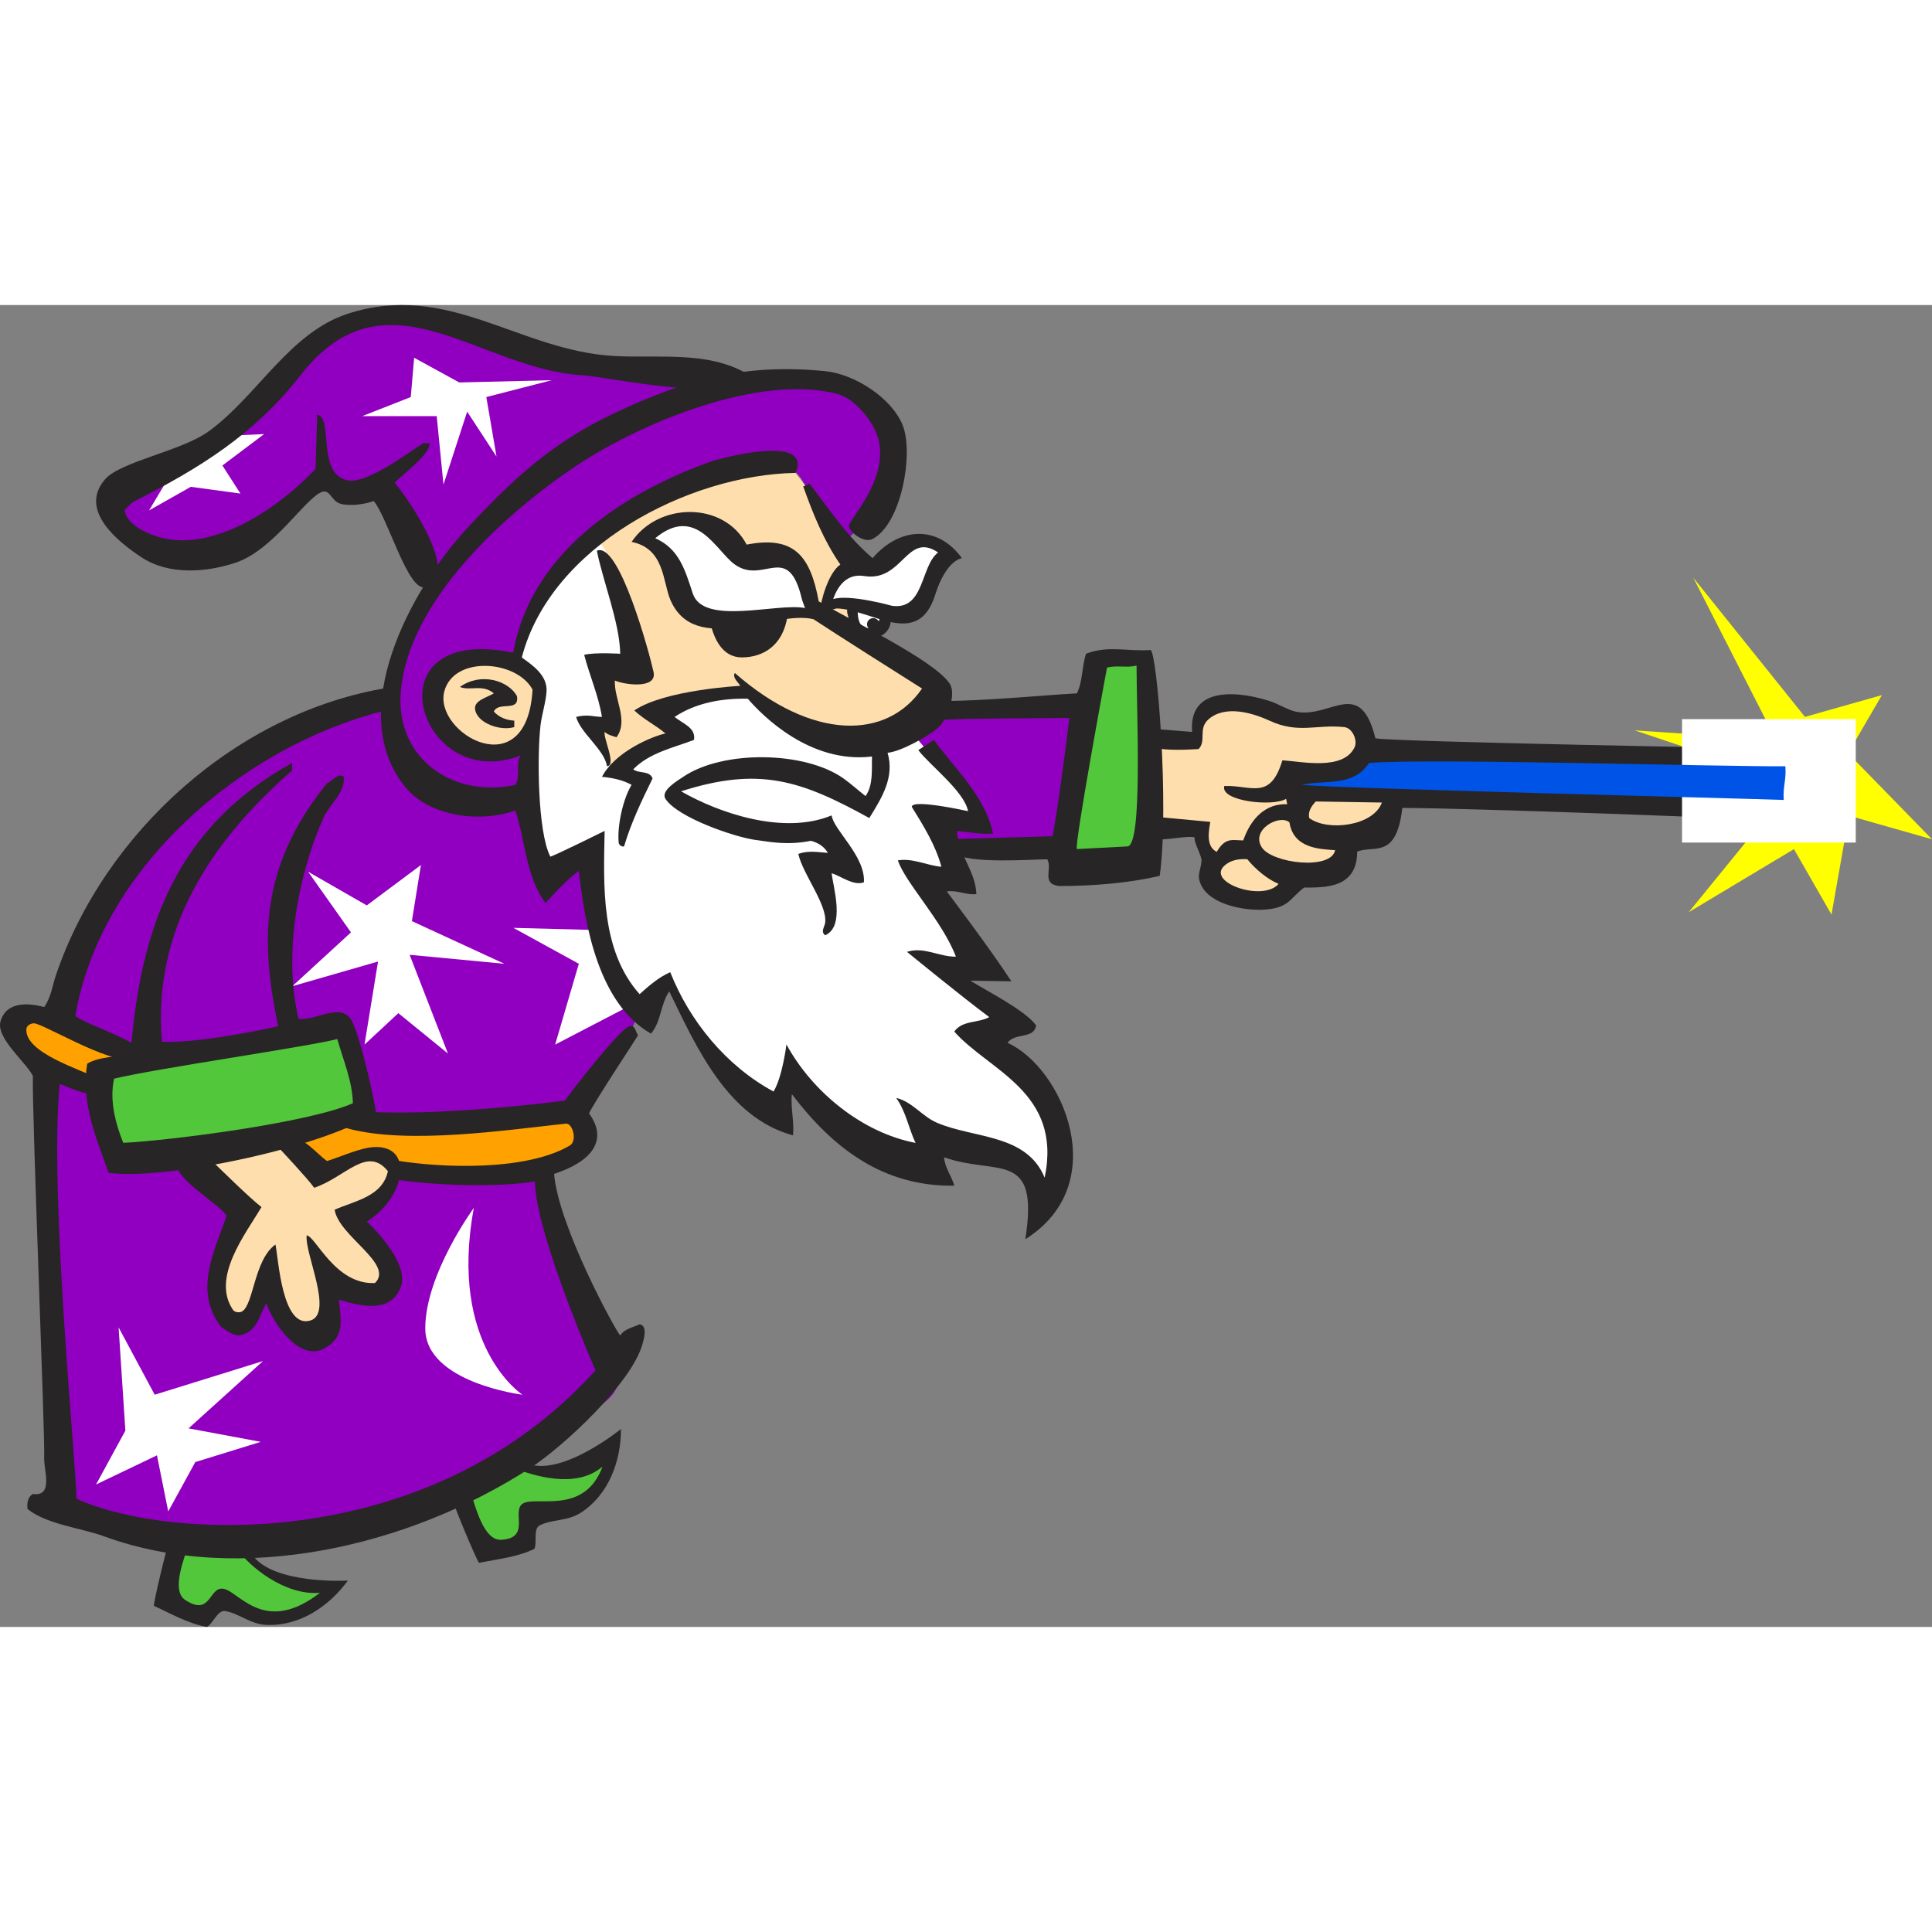 <svg version="1.1" id="Layer_1" x="0px" y="0px" width="150px" height="150px" viewBox="6 39 140 95.79" enable-background="new 6 39 140 95.79" xml:space="preserve" xmlns="http://www.w3.org/2000/svg" xmlns:xlink="http://www.w3.org/1999/xlink">
  <rect x="6" y="39" width="140" height="95.79" fill="#808080" stroke="none"/>
  <g>
    <path fill="#9100C1" d="M36.01,66.403c-11.443,3.01-19.576,8.336-24.767,19.68c-2.002,4.435-1.062,7.399-1.716,12.198&#xD;&#xA;&#x9;c-1.145,8.215-0.164,13.012,0.491,21.307c0.204,2.889-1.062,3.903,0.98,5.938c3.474,3.457,7.643,3.658,12.588,2.85&#xD;&#xA;&#x9;c8.827-1.223,13.691-3.009,21.416-7.316c2.616-1.467,6.894-2.549,5.558-5.203c-2.125-4.229-3.515-8.136-5.231-13.5&#xD;&#xA;&#x9;c-1.308-4.147,3.556-5.854,5.721-9.6c2.003-3.415,1.022-2.688,0.736-6.669c-0.327-4.553-6.171-9.435-7.438-13.824&#xD;&#xA;&#x9;C43.244,68.437,39.81,65.405,36.01,66.403z"/>
    <path fill="#9100C1" d="M43.939,74.535c-1.818,1.078-3.351,0.772-5.395,0.163c-1.675-0.487-3.31-0.752-3.76-2.439&#xD;&#xA;&#x9;c-0.878-3.273-0.919-5.509,0.327-8.62c0.674-1.708,1.9-2.42,2.207-4.229c0.306-1.79-0.96-2.704-1.635-4.392&#xD;&#xA;&#x9;c-0.531-1.362-1.41-3.131-2.779-2.602c-1.308,0.509-2.636,0.122-3.514-0.976c-3.679,2.643-5.987,4.107-10.462,5.042&#xD;&#xA;&#x9;c-1.839,0.367-3.127-0.874-4.169-2.439c-1.104-1.667,1.859-2.684,3.679-3.578c4.209-2.094,5.395-4.838,8.909-7.888&#xD;&#xA;&#x9;c3.433-2.989,7.234-3.497,11.443-1.87c4.25,1.625,6.948,1.586,11.443,2.521c3.883,0.813,6.151,1.586,10.054,0.976&#xD;&#xA;&#x9;c3.985-0.63,8.194-0.609,9.891,3.009c0.92,1.972,0.245,3.64-0.818,5.53c-0.797,1.423-0.898,2.683-2.369,3.415&#xD;&#xA;&#x9;c-2.861-2.439-1.962-4.473-4.005-5.53c-1.031-0.533-1.798,0.163-2.943,0.408c-4.169,0.914-6.764,1.3-10.136,3.902&#xD;&#xA;&#x9;c-2.574,1.992-3.617,3.619-5.313,6.344c-2.002,3.212-2.534,6.872-0.163,9.839L43.939,74.535z"/>
    <path fill="#FFDEAE" d="M48.68,55.994c2.86,2.847,3.024,5.672,3.024,9.595c-0.858-0.04-2.248,0-2.043,0.813&#xD;&#xA;&#x9;c0.347,1.362,0.653,2.175,0.653,3.579c-0.551-0.224-0.817-0.447-1.389-0.732l1.553,3.742c1.022-0.407,0.715-1.139,1.635-1.708&#xD;&#xA;&#x9;c1.042-0.631,2.575-0.346,2.698-1.546c0.062-0.589-0.634-0.711-0.899-1.22c2.514-1.239,4.087-1.87,6.703-1.545&#xD;&#xA;&#x9;c0.558,0.07,0.449,0.813,0.899,1.138c1.86,1.383,3.188,2.034,5.477,2.359c2.819,0.385,5.579-0.122,6.866-2.684&#xD;&#xA;&#x9;c1.185-2.357-2.963-2.907-5.067-4.473c1.124-0.162,1.042-1.687,0.735-2.765c-0.45-1.565-1.351-2.195-2.208-3.577&#xD;&#xA;&#x9;c-1.492-2.399-2.084-3.945-3.924-6.1c-0.735-0.854-1.839-0.427-2.942-0.163C58.673,51.135,52.767,52.578,48.68,55.994z"/>
    <path fill="#FFFFFF" d="M48.762,55.75c1.226,0.61,1.328,1.606,1.716,2.846c0.858,2.725,1.042,4.31,1.39,7.156&#xD;&#xA;&#x9;c-0.837,0-1.369-0.041-2.125-0.406c0.144,1.85,0.654,3.333-0.572,4.716c0.674,0.894,0.593,1.728,1.226,2.684&#xD;&#xA;&#x9;c1.737-0.936,2.595-1.769,4.414-2.521c-0.266-0.834-1.431-1.342-0.899-2.033c0.797-1.037,1.9-0.712,3.188-0.976&#xD;&#xA;&#x9;c1.88-0.386,2.799-0.081,4.333,1.057c3.126,2.317,7.172,3.313,10.461,1.139c2.453,2.216,3.719,3.78,4.904,6.871H74.02l1.146,4.412&#xD;&#xA;&#x9;h-1.962l4.496,6.525c-0.735,0.428-1.474,0.307-1.962,0.977c1.267,0.936,3.352,0.854,3.27,2.438&#xD;&#xA;&#x9;c-0.062,1.141-1.447,2.057-0.652,2.848c0.84,0.836,1.676,0.938,2.535,1.789c2.351,2.338,2.939,6.729,0.082,8.377&#xD;&#xA;&#x9;c-0.636-3.23-4.027-3.455-7.196-4.229v2.113c-5.006,0.407-6.333-3.822-10.625-6.668l-0.573,3.172&#xD;&#xA;&#x9;c-2.411-0.793-3.433-2.276-4.659-4.476c-1.246-2.256-2.881-3.088-3.515-5.608c-0.899,0.67-1.083,1.424-1.961,2.112&#xD;&#xA;&#x9;c-2.677-3.681-2.738-6.606-3.678-11.062c-1.328,0-1.921,1.933-3.106,1.384c-0.674-0.307-0.531-1.078-0.735-1.789&#xD;&#xA;&#x9;c-0.511-1.75-0.756-2.746-0.899-4.557c-0.266-3.497,0.469-5.57-0.491-8.945C43.53,60.955,45.942,58.841,48.762,55.75z"/>
    <path fill="#FFDEAE" d="M88.648,70.55l3.599,0.245c0.407-1.22,0.286-2.704,1.553-2.928c3.106-0.569,4.845,1.524,8.011,1.301&#xD;&#xA;&#x9;c0.92-0.061,1.532-0.264,2.371,0.081c1.104,0.468,0.797,2.095,0.164,3.091c-1.104,1.749-3.74-0.264-5.229,1.22&#xD;&#xA;&#x9;c0.489,0.61,1.021,0.894,1.799,0.894c0.104,1.627-2.248,1.343-3.271,2.603c-1.269,1.547-2.289,2.074-4.168,3.01L92.9,77.3&#xD;&#xA;&#x9;c-1.596-0.243-2.492-0.264-4.088,0.082C88.812,74.678,89.061,72.421,88.648,70.55z"/>
    <path fill="#FFDEAE" d="M23.504,104.625c-1.226,2.52-2.595,3.882-2.125,6.505c0.205,1.158,1.206,2.136,2.371,1.87&#xD;&#xA;&#x9;c1.226-0.283,1.308-1.585,1.635-2.766c0.327,1.811,1.655,4.104,3.433,3.742c1.717-0.367,0.45-2.399,0.735-4.148&#xD;&#xA;&#x9;c1.737,0.427,3.536,1.729,4.578,0.326c0.654-0.875-0.286-1.789-0.899-2.685c-0.613-0.915-0.878-1.524-1.635-2.358&#xD;&#xA;&#x9;c1.267-0.832,2.514-1.036,3.025-2.439c0.327-0.873-0.062-2.031-0.981-2.193c-1.634-0.307-2.411,1.141-4.005,1.625&#xD;&#xA;&#x9;c-0.797,0.244-1.001-0.834-1.635-1.383c-1.941-1.687-4.025-0.671-6.539-0.324c-0.736,0.104-1.553-0.103-1.88,0.568&#xD;&#xA;&#x9;c-0.245,0.51,0.552,0.771,0.981,1.139C21.686,103.1,22.319,103.689,23.504,104.625z"/>
    <path fill="#FFA100" d="M16.066,93.24c-3.024-0.996-4.598-2.541-7.765-2.44c-0.695,0.021-1.308,0.61-1.227,1.302&#xD;&#xA;&#x9;c0.286,2.338,4.7,4.818,5.477,2.604C13.716,94.704,15.515,94.256,16.066,93.24z"/>
    <path fill="#FFA100" d="M42.304,102.104c-2.268,0-3.535-0.468-5.803-0.566c-0.797-0.04-1.328,0.347-2.044,0&#xD;&#xA;&#x9;c-1.063-0.527-1.961-0.854-3.024-0.324c-1.349,0.671-2.82,0.528-3.842-0.566c-0.368-0.406-1.185-0.609-0.98-1.142&#xD;&#xA;&#x9;c0.388-0.996,1.655-0.509,2.615-0.979c0.879-0.426,1.533-1.301,2.37-0.812c4.496,2.687,8.133-0.08,13.324-0.08&#xD;&#xA;&#x9;c1.247,0,2.125-0.549,3.188,0.08c0.756,0.448,0.368,1.587-0.164,2.277C46.494,101.839,44.654,101.92,42.304,102.104z"/>
    <path fill="#9100C1" d="M73.773,68.11l10.461,0.245l-0.815,10.167l-8.91,0.08c-0.388-1.18-0.858-0.957-1.062-2.193&#xD;&#xA;&#x9;c1.43-0.529,2.391-0.245,3.923-0.042l-5.478-6.627C72.711,69.331,73.202,68.822,73.773,68.11z"/>
    <path fill="#FFFFFF" d="M62.167,61.89c-0.153,0.666-0.981,1.749-2.248,1.708c-0.698-0.023-1.139-0.956-1.308-1.626L62.167,61.89z"/>
    <path fill="#272525" d="M63.065,61.524c-0.326,2.195-1.808,3.008-3.31,3.008c-1.4,0-2.054-1.332-2.33-2.724L63.065,61.524z"/>
    <path fill="#272525" d="M70.545,61.728c0.061,0.701-0.449,1.281-1.145,1.382c-0.827,0.122-1.655-0.448-1.859-1.261&#xD;&#xA;&#x9;c-0.092-0.386-0.235-0.599-0.102-0.976c0.133-0.397,0.685-0.021,1.104,0.082C69.359,61.158,70.475,60.894,70.545,61.728z"/>
    <path fill="#FFFFFF" d="M68.154,61.219c0,0.55,0.143,1.149,0.696,1.2c0.469,0.04,0.816-0.306,0.918-0.773L68.154,61.219z"/>
    <ellipse fill="#272525" cx="61.554" cy="62.825" rx="0.776" ry="0.651"/>
    <circle fill="#272525" cx="69.277" cy="62.134" r="0.449"/>
    <polygon fill="#FFFFFF" points="32.578,82.504 36.501,79.578 35.847,83.643 42.549,86.734 35.683,86.083 38.462,93.24 &#xD;&#xA;&#x9;34.866,90.312 32.414,92.589 33.394,86.572 27.183,88.359 31.433,84.458 28.327,80.064 "/>
    <polygon fill="#FFFFFF" points="15.085,120.564 14.595,113.083 17.21,117.961 25.058,115.523 19.663,120.4 24.894,121.377 &#xD;&#xA;&#x9;20.153,122.841 18.191,126.419 17.374,122.354 12.96,124.467 "/>
    <path fill="#FFFFFF" d="M40.337,104.424c-1.864,10.044,3.52,13.537,3.52,13.537s-7.04-0.873-7.04-4.804&#xD;&#xA;&#x9;S40.337,104.424,40.337,104.424z"/>
    <polygon fill="#FFFFFF" points="35.766,45.667 36.01,42.819 39.28,44.609 45.982,44.446 41.242,45.667 41.978,49.977 39.852,46.724 &#xD;&#xA;&#x9;38.136,52.009 37.645,47.049 32.25,47.049 "/>
    <polygon fill="#FFFFFF" points="18.355,51.277 16.802,53.88 19.826,52.172 23.422,52.66 22.115,50.626 25.14,48.35 21.624,48.513 &#xD;&#xA;&#x9;"/>
    <polygon fill="#FFFFFF" points="49.416,84.294 43.203,84.132 47.944,86.734 46.228,92.589 51.704,89.743 "/>
    <polygon fill="#FFFF00" points="136.794,68.842 142.371,67.265 139.918,71.477 146,77.713 139.98,76 138.718,83.171 135.996,78.424 &#xD;&#xA;&#x9;128.375,82.993 135.965,73.675 124.451,69.819 134.7,70.514 128.703,58.759 "/>
    <path fill="#272525" d="M31.205,131.432c-1.366,1.873-3.501,3.316-5.908,3.207c-1.186-0.054-1.98-0.84-2.977-1&#xD;&#xA;&#x9;c-0.554-0.091-0.886,0.916-1.324,1.151c-1.369-0.247-2.595-0.96-3.844-1.532c-0.025-0.279,0.929-4.271,1.121-4.701&#xD;&#xA;&#x9;c1.941,0.549,3.938,1.269,5.988,0.974C25.748,131.744,31.205,131.432,31.205,131.432z"/>
    <path fill="#53C73B" d="M29.185,132.314c-3.842,2.97-5.679,0.183-6.825-0.244c-1.254-0.465-0.957,2.057-2.93,0.771&#xD;&#xA;&#x9;c-1.058-0.688-0.073-3.032,0.262-4.104c1.192,0.287,2.399,0.568,3.634,0.563C23.978,130.283,26.589,132.549,29.185,132.314z"/>
    <path fill="#272525" d="M50.999,120.445c0,2.312-0.873,4.729-2.884,6.05c-0.992,0.649-2.099,0.478-3.001,0.931&#xD;&#xA;&#x9;c-0.501,0.251-0.174,1.26-0.389,1.706c-1.253,0.601-2.666,0.742-4.015,1.009c-0.186-0.213-1.771-3.998-1.871-4.459&#xD;&#xA;&#x9;c1.895-0.688,3.933-1.279,5.417-2.715C46.769,123.889,50.999,120.445,50.999,120.445z"/>
    <path fill="#53C73B" d="M49.661,123.166c-1.227,3.335-4.382,2.268-5.561,2.592c-1.291,0.356,0.561,2.602-1.793,2.715&#xD;&#xA;&#x9;c-1.262,0.062-1.852-2.412-2.215-3.477c1.134-0.467,2.277-0.941,3.274-1.668C44.474,123.742,47.699,124.874,49.661,123.166z"/>
    <path fill="#272525" d="M60.126,43.972c0.036,2.405-10.327,0.201-11.888,0.116c-7.545-0.411-14.233-7.98-20.462,0&#xD;&#xA;&#x9;c-3.337,4.274-7.276,6.718-12.005,9.113c-0.285,0.144-0.526,0.432-0.74,0.659c0.131,1.096,1.777,1.786,2.729,2.017&#xD;&#xA;&#x9;c3.965,0.958,8.577-2.32,11.108-5.002l0.117-3.917c1.184,0.131-0.047,4.21,2.144,4.731c1.419,0.337,4.355-1.94,5.535-2.676h0.468&#xD;&#xA;&#x9;c0.025,0.846-1.934,2.221-2.534,2.869c1.001,1.156,4.879,6.808,2.222,7.562c-1.257,0.357-2.743-5.117-3.742-6.243&#xD;&#xA;&#x9;c-0.631,0.239-1.764,0.393-2.417,0.194c-0.683-0.209-0.722-1.056-1.325-0.854c-1.169,0.393-3.502,4.199-6.236,5.119&#xD;&#xA;&#x9;c-2.172,0.73-4.88,0.922-6.86-0.388c-1.665-1.101-4.591-3.409-2.611-5.661c1.107-1.261,5.55-2.05,7.484-3.452&#xD;&#xA;&#x9;c3.533-2.562,5.858-7.161,10.094-8.531c7.3-2.36,12.351,2.665,19.292,3.064C53.675,42.875,57.244,42.3,60.126,43.972z"/>
    <path fill="#272525" d="M43.344,73.771c0.417-0.66-0.027-1.472,0.39-2.133c-7.433,2.896-11.167-9.637-0.546-7.445&#xD;&#xA;&#x9;c1.405-7.914,9.124-11.97,14.187-13.805c0.98-0.354,7.519-2.044,6.276,0.776c-7.791,0.135-17.764,5.333-19.839,13.378&#xD;&#xA;&#x9;c0.818,0.576,1.858,1.312,1.793,2.443c-0.045,0.785-0.343,1.671-0.438,2.478c-0.244,2.088-0.221,7.688,0.71,9.504&#xD;&#xA;&#x9;c0.034,0.067,3.937-1.861,3.937-1.861c-0.08,3.969-0.299,8.653,2.534,11.828c0.677-0.604,1.378-1.224,2.221-1.59&#xD;&#xA;&#x9;c1.409,3.562,4.077,6.813,7.484,8.646c0.643-1.04,0.936-3.412,0.936-3.412c1.849,3.416,5.478,6.395,9.354,7.136&#xD;&#xA;&#x9;c-0.507-1.073-0.694-2.278-1.403-3.258c1.136,0.251,1.871,1.323,2.926,1.784c2.688,1.171,6.516,0.789,7.833,3.992&#xD;&#xA;&#x9;c1.302-6.222-4.068-7.76-6.548-10.586c0.583-0.83,1.728-0.604,2.535-1.047c-1.994-1.479-5.962-4.729-5.962-4.729&#xD;&#xA;&#x9;c1.225-0.396,2.332,0.366,3.545,0.349c-0.988-2.601-3.666-5.35-4.207-6.979c1.086-0.18,2.094,0.369,3.155,0.465&#xD;&#xA;&#x9;c-0.417-1.564-1.301-2.975-2.146-4.343c0.009-0.598,4.077,0.314,4.077,0.314c-0.26-1.423-2.752-3.309-3.606-4.424l1.13-0.738&#xD;&#xA;&#x9;c1.564,2.133,3.721,4.104,4.288,6.787c-0.874,0.074-1.745-0.113-2.61-0.193c0.053,1.641,1.354,2.93,1.402,4.576&#xD;&#xA;&#x9;c-0.732,0.09-1.402-0.312-2.145-0.192c0,0,3.292,4.348,4.678,6.514l-2.973-0.048c1.211,0.763,3.889,2.085,4.766,3.229&#xD;&#xA;&#x9;c-0.128,1.035-1.555,0.513-2.066,1.277c3.967,1.785,7.684,10.211,1.287,14.23c1.033-6.553-2.047-4.575-5.886-5.937&#xD;&#xA;&#x9;c0.039,0.736,0.546,1.357,0.741,2.058c-5.172,0.074-8.795-2.717-11.771-6.631c-0.11,0.998,0.188,1.986,0.078,2.983&#xD;&#xA;&#x9;c-4.746-1.289-7.008-6.413-8.965-10.433c-0.646,0.938-0.574,2.185-1.325,3.062c-3.816-2.189-4.788-7.865-5.223-11.788&#xD;&#xA;&#x9;c-0.834,0.535-2.417,2.326-2.417,2.326c-1.446-1.946-1.443-4.479-2.183-6.708c-2.501,0.898-6.168,0.479-7.951-1.667&#xD;&#xA;&#x9;c-4.505-5.426,0.439-14.441,4.404-18.73c3.322-3.593,6.236-6.279,10.68-8.376c5.207-2.458,9.446-3.641,15.318-3.063&#xD;&#xA;&#x9;c2.102,0.208,4.805,1.916,5.612,3.918c0.817,2.028-0.097,7.224-2.222,8.26c-0.547,0.266-1.548-0.41-1.676-0.931&#xD;&#xA;&#x9;c-0.097-0.395,2.899-3.332,2.143-6.321c-0.305-1.205-1.68-2.92-2.922-3.257c-5.615-1.524-14.225,2.048-18.865,5.118&#xD;&#xA;&#x9;c-5.218,3.454-12.251,9.814-12.823,16.403C34.62,71.841,38.792,74.746,43.344,73.771z"/>
    <path fill="#272525" d="M69.232,57.34c1.906-2.213,4.672-2.469,6.47,0c-0.58,0.118-1.376,0.877-1.929,2.639&#xD;&#xA;&#x9;c-1.25,3.988-4.562,1.071-7.152,1.006l-1.225,0.335c0.065-0.888,0.627-2.916,1.498-3.516c-1.197-1.73-1.99-3.69-2.689-5.661&#xD;&#xA;&#x9;l0.467-0.194C66.098,53.816,67.42,55.811,69.232,57.34z"/>
    <path fill="#272525" d="M60.104,56.359c3.449-0.671,4.618,0.825,5.223,4.11c2.093,1.274,8.266,4.198,9.472,5.934&#xD;&#xA;&#x9;c0.561,0.806-0.188,2.69-0.857,3.258c-0.726,0.615-2.68,1.703-3.625,1.783c0.523,1.787-0.424,3.27-1.324,4.73&#xD;&#xA;&#x9;c-4.948-2.729-7.959-3.752-13.642-1.938c2.758,1.584,7.431,3.186,10.913,1.745c0.125,1.039,2.458,2.957,2.338,4.85&#xD;&#xA;&#x9;c-0.767,0.271-1.631-0.438-2.338-0.659c0.121,1.062,0.989,3.849-0.467,4.497c-0.359-0.271-0.034-0.609,0-0.934&#xD;&#xA;&#x9;c0.142-1.312-1.625-3.498-1.949-4.963c0.72-0.261,1.405-0.123,2.144-0.075c-0.286-0.481-0.722-0.741-1.235-0.875&#xD;&#xA;&#x9;c-1.647,0.334-2.884,0.094-3.988-0.058c-1.559-0.209-5.693-1.64-6.548-2.986c-0.375-0.592,0.892-1.321,1.286-1.59&#xD;&#xA;&#x9;c2.858-1.948,8.802-1.879,11.615,0.116c0.548,0.388,1.067,0.864,1.6,1.28c0.571-0.822,0.436-1.925,0.467-2.87&#xD;&#xA;&#x9;c-4.484,0.543-7.952-2.966-9.002-4.188c-1.85-0.037-3.738,0.283-5.301,1.318c0.54,0.472,1.56,0.763,1.403,1.667&#xD;&#xA;&#x9;c-1.518,0.578-3.23,0.93-4.404,2.133c0.419,0.33,1.177,0.063,1.403,0.659c-0.785,1.599-1.558,3.215-2.066,4.924&#xD;&#xA;&#x9;c-0.168,0.051-0.373-0.104-0.39-0.271c-0.118-1.189,0.308-3.167,0.936-4.188c-0.653-0.363-1.405-0.51-2.144-0.582&#xD;&#xA;&#x9;c0.94-1.825,3.675-2.95,4.599-3.141c-0.708-0.603-1.492-0.961-2.261-1.667c2.205-1.5,7.679-1.784,7.679-1.784&#xD;&#xA;&#x9;c-0.144-0.265-0.596-0.602-0.39-0.93c5.618,4.925,11.021,4.845,13.563,1.125c-1.89-1.19-6.394-4.047-7.863-5.022&#xD;&#xA;&#x9;c-2.804-0.706-8.612,2.753-10.377-1.415c-0.559-1.321-0.413-3.709-2.806-4.189C53.688,53.292,58.436,53.19,60.104,56.359z"/>
    <path fill="#FFFFFF" d="M59.224,57.784c2.12,1.544,3.889-1.733,4.895,2.57l0.214,0.602c-2.015-0.397-7.359,1.307-8.133-1.057&#xD;&#xA;&#x9;c-0.572-1.749-1-3.24-2.722-4.003C56.433,53.447,57.88,56.804,59.224,57.784z"/>
    <path fill="#FFFFFF" d="M73.979,56.929c-1.287,0.97-0.975,4.212-3.352,3.863c0,0-3.024-0.854-4.251-0.488&#xD;&#xA;&#x9;c0.327-0.936,0.981-1.87,2.248-1.667C71.432,59.087,71.689,55.384,73.979,56.929z"/>
    <path fill="#272525" d="M50.555,66.208c-0.072,1.327,1.021,2.896,0.117,4.111c-0.298-0.1-0.622-0.166-0.858-0.388&#xD;&#xA;&#x9;c-0.107,0.462,0.88,2.428,0.174,2.489c-0.201-1.216-1.922-2.406-2.24-3.575c0.851-0.206,1.251-0.011,1.871,0&#xD;&#xA;&#x9;c-0.247-1.544-0.896-2.989-1.287-4.499c0.807-0.196,2.611-0.077,2.611-0.077c-0.038-2.249-1.259-5.274-1.692-7.463&#xD;&#xA;&#x9;c1.622-0.745,3.855,7.598,4.108,8.782C53.636,66.875,51.175,66.498,50.555,66.208z"/>
    <path fill="#272525" d="M89.375,63.999c0.468,0.155,1.363,11.206,0.663,16.362c-2.302,0.543-4.911,0.738-7.289,0.738&#xD;&#xA;&#x9;c-1.325-0.154-0.467-1.24-0.856-1.938c-1.014,0-5.91,0.376-6.729-0.478c0.154-0.468-0.837-0.705-0.409-0.979l7.528-0.214&#xD;&#xA;&#x9;c0.562-3.161,1.208-8.57,1.208-8.57c-2.689,0.04-7.188,0.008-9.798,0.164c0.546-0.349,0.078-1.163,0.74-1.396&#xD;&#xA;&#x9;c2.922,0,6.874-0.396,9.603-0.551c0.429-0.854,0.353-1.939,0.663-2.869C86.257,63.649,87.736,64.115,89.375,63.999z"/>
    <path fill="#53C73B" d="M88.359,65.123c0.002,3.521,0.455,13.041-0.66,13.107l-3.664,0.191c-0.188-0.341,2.043-12.406,2.183-13.146&#xD;&#xA;&#x9;C86.918,65.078,87.658,65.313,88.359,65.123z"/>
    <path fill="#FFDEAE" d="M44.591,66.868c-0.404,7.097-7.208,3.137-6.392,0.116C38.903,64.374,43.454,64.735,44.591,66.868z"/>
    <path fill="#272525" d="M43.461,67.334c0.194,1.202-1.325,0.348-1.676,1.124c0.39,0.426,0.896,0.62,1.481,0.659v0.465&#xD;&#xA;&#x9;c-1.013,0.311-2.72-0.292-2.842-1.309c-0.074-0.618,0.854-0.825,1.36-1.134c-0.818-0.698-1.715-0.155-2.456-0.466&#xD;&#xA;&#x9;C40.833,65.589,42.837,66.208,43.461,67.334z"/>
    <path fill="#272525" d="M34.13,66.729c0.187,0.557,0.129,1.215-0.273,1.667C23.521,70.982,13.252,79.84,11.461,90.523&#xD;&#xA;&#x9;c0.935,0.688,4.488,1.731,5.095,2.797c-1.115,1.584-6.648-1.865-7.98-2.256c-0.244-0.07-0.638,0.103-0.663,0.389&#xD;&#xA;&#x9;c-0.147,1.745,4.002,2.951,5.127,3.576l-0.35,1.085c-0.339,0.22-2.021-0.568-2.361-0.666c-0.787,7.774,1.207,27.688,1.21,30.052&#xD;&#xA;&#x9;c6.653,3.033,25.617,4.009,37.613-9.307c0.007-0.008-4.313-9.779-4.395-13.688c-2.606,0.457-7.541,0.283-10.14-0.146&#xD;&#xA;&#x9;c-0.242-0.438-0.219-0.938-0.078-1.396c3.603,0.61,9.645,0.771,12.751-1.058c0.562-0.331,0.21-1.641-0.286-1.588&#xD;&#xA;&#x9;c-4.393,0.476-11.313,1.504-15.677,0.386c-1.2-0.31-0.373-1.116,0.351-1.318c5.667,0.538,15.251-0.735,15.251-0.735&#xD;&#xA;&#x9;c0.611-0.856,3.949-5.143,4.677-5.393c0.401-0.138,0.465,0.428,0.624,0.659c-0.013,0.079-3.092,4.699-3.547,5.661&#xD;&#xA;&#x9;c1.182,1.597,0.732,3.305-2.533,4.382c0.321,3.813,4.458,11.364,4.793,11.711c0.301-0.489,0.924-0.578,1.404-0.813&#xD;&#xA;&#x9;c0.61,0.099,0.301,1.104,0.195,1.477c-0.802,2.805-5.703,7.378-8.146,8.958c-8.661,5.603-20.899,8.569-30.869,4.926&#xD;&#xA;&#x9;c-1.687-0.614-4.156-0.858-5.535-1.979c-0.038-0.396-0.001-0.861,0.39-1.085c1.525,0.214,0.778-1.739,0.819-2.637&#xD;&#xA;&#x9;c0.073-1.627-0.899-25.129-0.818-27.648c-0.458-0.973-2.724-2.768-2.339-3.994c0.445-1.423,1.995-1.311,3.158-1.009&#xD;&#xA;&#x9;c0.495-0.688,0.591-1.546,0.857-2.326C13.568,77.219,23.178,68.5,34.13,66.729z"/>
    <path fill="#272525" d="M105.668,70.396c1.372,0.261,27.818,0.723,31.577,0.822c0.446,1.907,0.103,3.44-0.368,5.269&#xD;&#xA;&#x9;c-4.254-0.31-24.98-1.046-29.261-1.047c-0.421,3.754-2.048,2.676-3.271,3.167c0,2.683-2.371,2.602-3.845,2.602&#xD;&#xA;&#x9;c-1.062,0.812-1.082,1.486-2.899,1.602c-1.396,0.09-3.891-0.351-4.562-1.783c-0.341-0.724-0.057-0.957,0.023-1.688&#xD;&#xA;&#x9;c0.082-0.372-0.578-1.396-0.492-1.763c-0.516-0.189-2.823,0.396-3.129,0.021c-0.354-0.438,0.123-1.141,0.353-1.512l3.907,0.365&#xD;&#xA;&#x9;c-0.115,0.699-0.324,1.779,0.469,2.173c0.625-1.095,1.184-0.83,1.919-0.83c0.571-1.627,1.636-2.684,3.187-2.622L99.2,74.78&#xD;&#xA;&#x9;c-0.987,0.599-4.81,0.165-4.482-0.931c1.97-0.065,3.327,1.076,4.209-1.861c1.448,0.097,4.396,0.756,5.226-0.93&#xD;&#xA;&#x9;c0.246-0.502-0.146-1.411-0.739-1.474c-2.039-0.217-3.304,0.508-5.417-0.465c-1.278-0.587-3.206-1.139-4.405-0.117&#xD;&#xA;&#x9;c-0.809,0.69-0.146,1.573-0.737,2.172c-0.688,0.044-2.487,0.14-3.158-0.116c0.046-0.439-0.588-1.287,0.271-1.319l2.419,0.194&#xD;&#xA;&#x9;c-0.277-3.476,3.631-2.898,5.689-2.211c0.552,0.184,1.277,0.625,1.794,0.737C102.4,69.015,104.546,65.878,105.668,70.396z"/>
    <polygon fill="#FFFFFF" points="127.887,69.006 140.475,69.006 140.475,77.951 127.887,77.951 "/>
    <path fill="#0053E7" d="M135.375,72.421c0.077,1.008-0.193,1.474-0.117,2.442c-3.078-0.115-31.929-0.821-34.93-1.093&#xD;&#xA;&#x9;c1.561-0.388,3.74,0.194,4.872-1.59C109.604,71.832,130.659,72.459,135.375,72.421z"/>
    <path fill="#272525" d="M27.168,72.724c-5.885,5.129-10.139,11.575-9.432,19.66c2.171,0.123,6.585-0.69,8.419-1.125&#xD;&#xA;&#x9;c-1.18-5.745-1.56-11.335,3.547-17.605c0.395-0.153,0.825-0.805,1.208-0.465c0.098,1.208-1.033,1.975-1.481,2.985&#xD;&#xA;&#x9;c-1.876,4.23-2.902,10.012-1.793,14.542c1.18,0.21,3.112-1.266,3.858,0.155c0.596,1.134,1.547,5.261,1.754,6.631&#xD;&#xA;&#x9;c-3.443,2.441-15.175,4.954-19.371,4.381c-0.933-2.578-2.009-5.104-1.559-7.908c0.963-0.576,2.15-0.396,3.157-0.854&#xD;&#xA;&#x9;c0.7-9.016,3.322-16.301,11.693-20.94V72.724z"/>
    <path fill="#FFDEAE" d="M106.137,75.05c-0.613,1.708-3.943,2.111-5.264,1.125c-0.109-0.477,0.162-0.865,0.468-1.202L106.137,75.05z"/>
    <path fill="#FFDEAE" d="M99.438,76.486c0.287,1.871,2.143,1.938,3.31,2.016c-0.288,1.469-4.541,0.961-5.306-0.193&#xD;&#xA;&#x9;C96.596,77.018,98.725,75.869,99.438,76.486z"/>
    <path fill="#FFDEAE" d="M98.65,80.945c-1.178,1.391-5.711-0.254-3.664-1.514c0.406-0.25,0.938-0.31,1.402-0.271&#xD;&#xA;&#x9;C96.938,79.846,97.83,80.607,98.65,80.945z"/>
    <path fill="#53C73B" d="M30.442,92.189c0.432,1.539,1.088,3.035,1.13,4.65c-3.246,1.438-13.449,2.723-16.643,2.87&#xD;&#xA;&#x9;c-0.573-1.44-1.005-3.104-0.662-4.649C17.319,94.318,28.129,92.775,30.442,92.189z"/>
    <path fill="#272525" d="M32.586,105.414c0,0,3.135,2.878,2.456,4.73c-0.734,2-2.99,1.363-4.482,0.931&#xD;&#xA;&#x9;c0.138,1.519,0.464,2.679-1.052,3.528c-1.81,1.015-3.723-1.851-4.21-3.259c-0.458,0.761-0.6,1.743-1.48,2.173&#xD;&#xA;&#x9;c-0.731,0.354-1.13-0.028-1.793-0.468c-1.998-2.601-0.525-5.407,0.39-8.024c-0.262-0.746-4.109-2.866-3.486-3.897&#xD;&#xA;&#x9;c0.284-0.47,2.37-0.162,2.37-0.162c0.875,0.836,2.697,2.649,3.65,3.401c-1.145,1.926-3.659,5.111-2.066,7.445&#xD;&#xA;&#x9;c0.13,0.188,0.473,0.228,0.663,0.111c0.832-0.488,0.873-3.759,2.416-4.846c0.211,0.979,0.472,6.146,2.534,5.506&#xD;&#xA;&#x9;c1.689-0.521-0.428-4.854-0.273-6.167c0.641,0.045,2.07,3.597,4.95,3.452c1.413-1.379-2.634-3.396-2.923-5.312&#xD;&#xA;&#x9;c1.458-0.644,3.474-0.955,3.858-2.793c-1.506-1.875-3.085,0.45-5.34,1.202c-0.437-0.63-2.488-2.813-2.488-2.813&#xD;&#xA;&#x9;c-0.128-0.482,0.545-0.438,0.741-0.734c0.787-0.375,2.064,1.221,2.683,1.609c0.985-0.307,2.351-0.941,3.352-1.008&#xD;&#xA;&#x9;C36.05,99.829,35.391,103.674,32.586,105.414z"/>
  </g>
</svg>